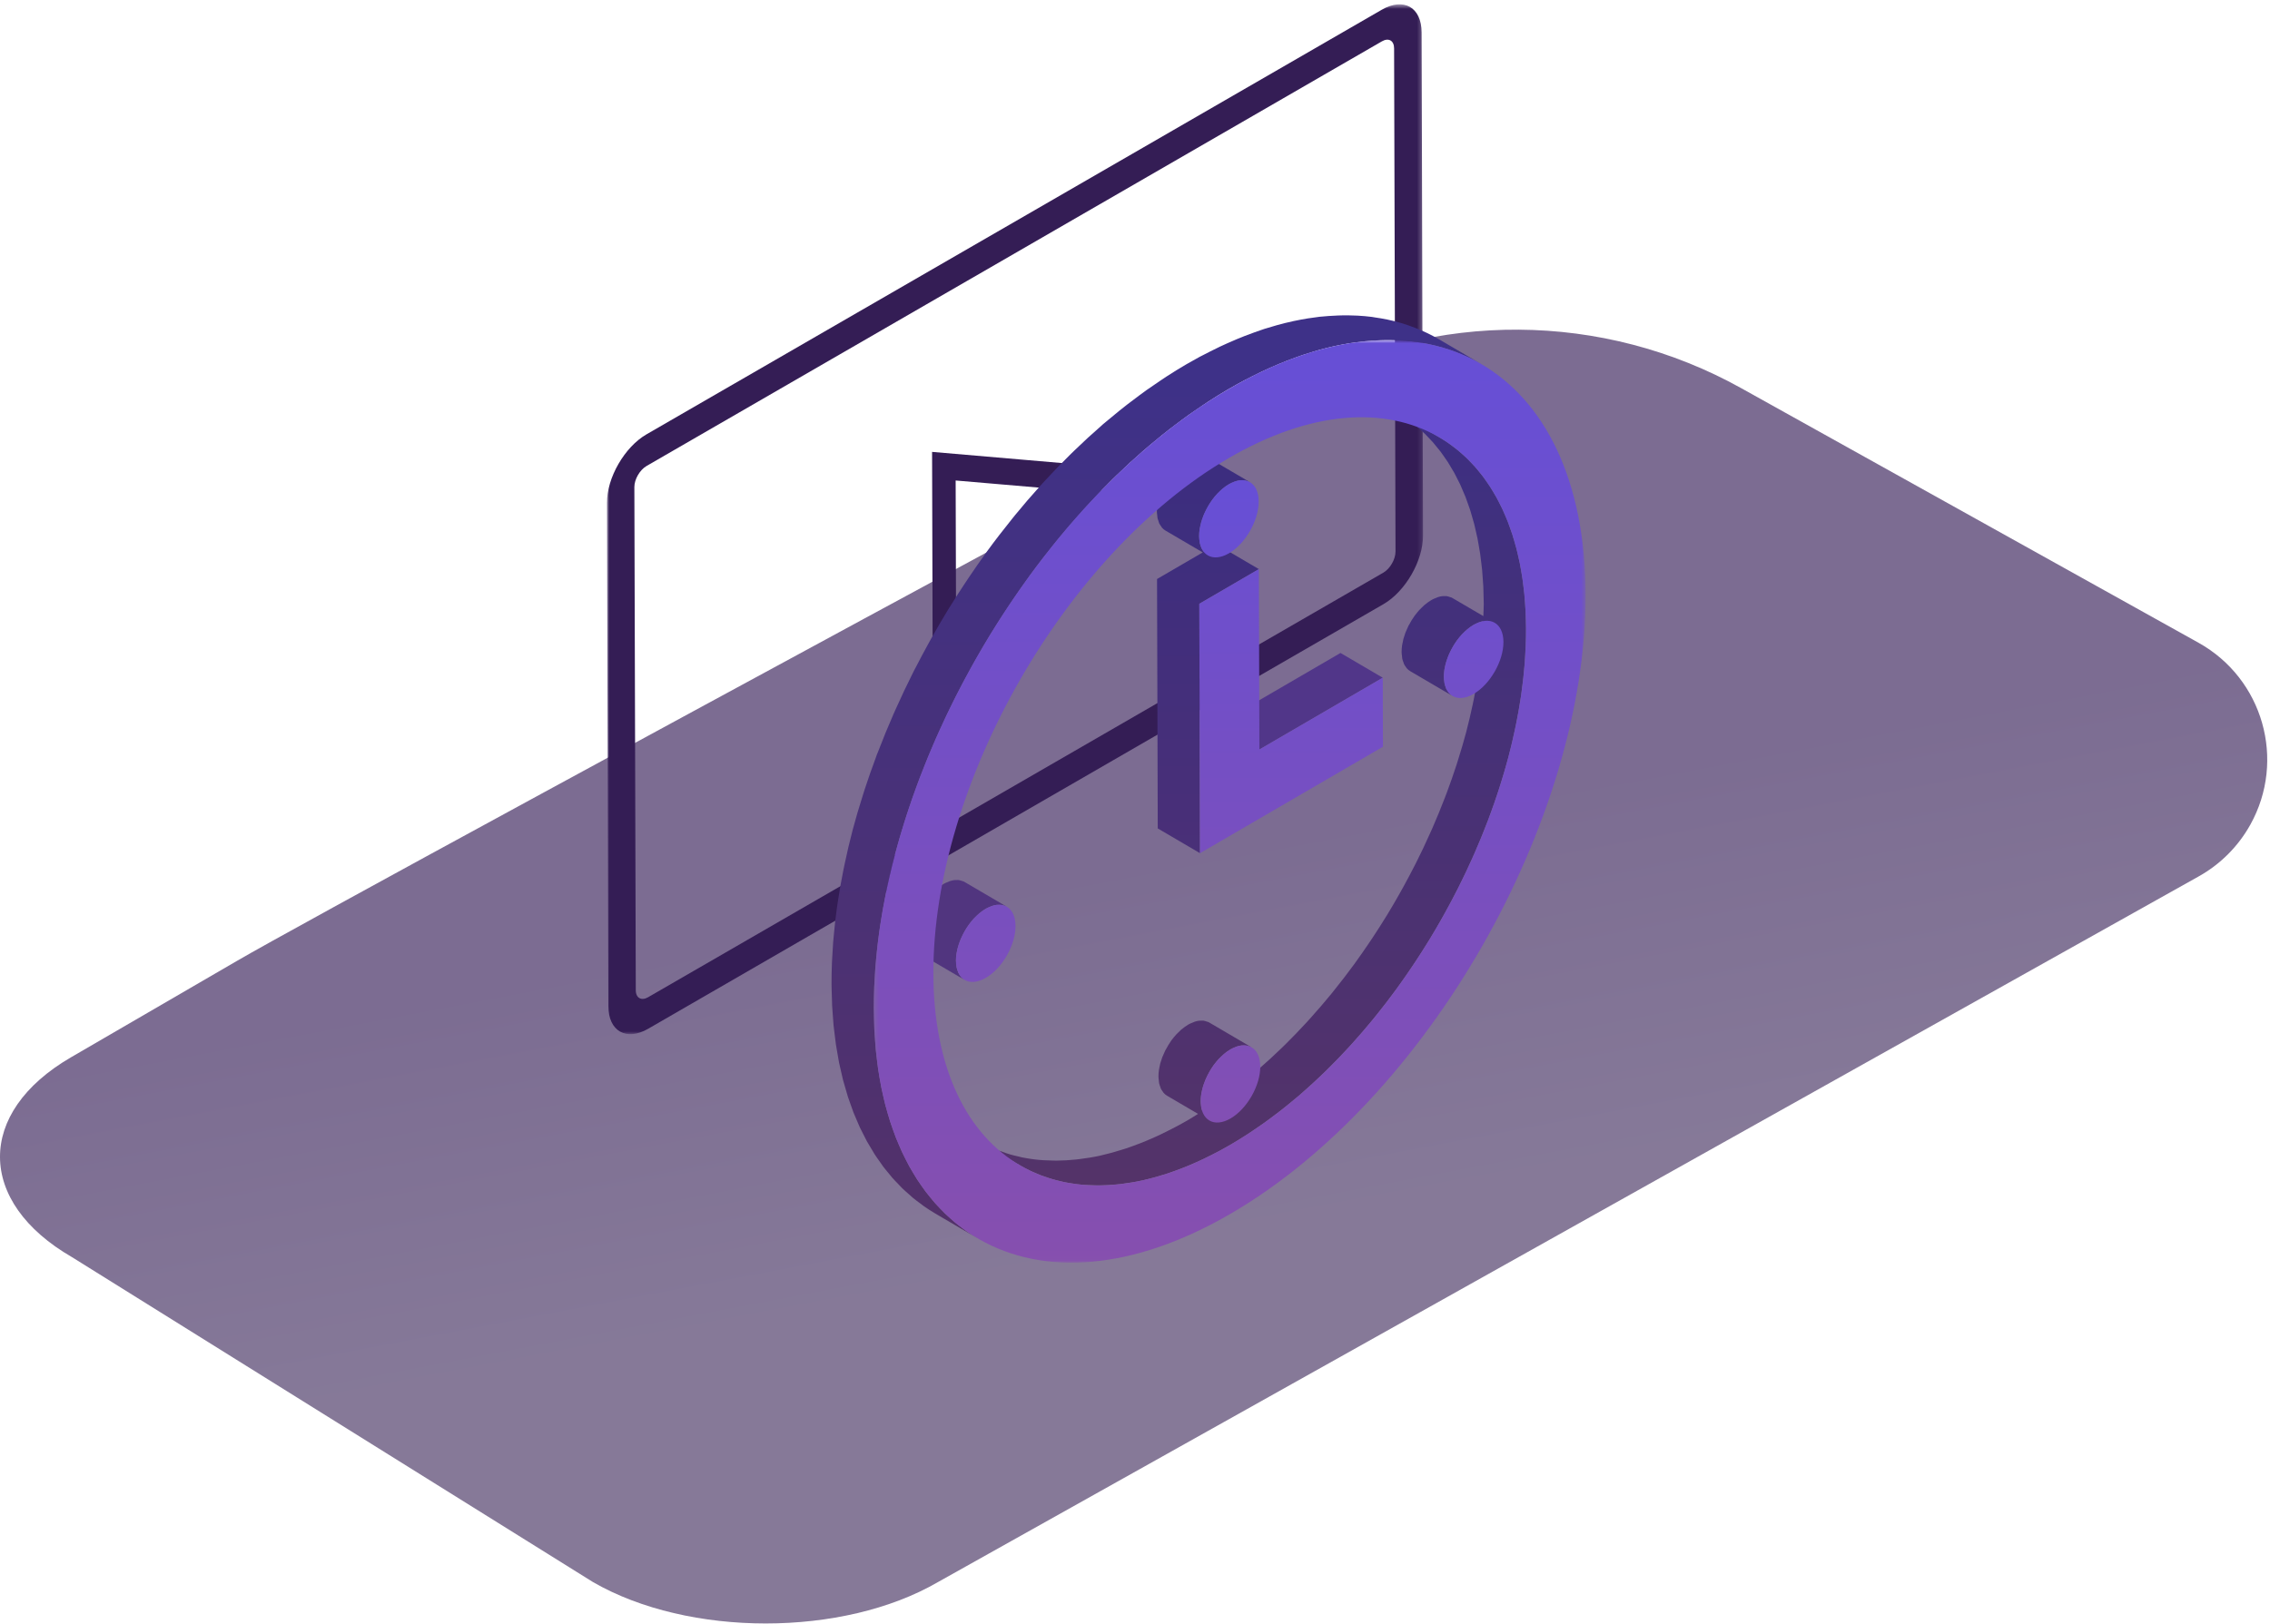 <svg xmlns="http://www.w3.org/2000/svg" xmlns:xlink="http://www.w3.org/1999/xlink" width="475" height="340" viewBox="0 0 475 340">
  <defs>
    <linearGradient id="time-a" x1="55.91%" x2="64.677%" y1="39.657%" y2="66.29%">
      <stop offset="0%" stop-color="#240A49"/>
      <stop offset="100%" stop-color="#352054"/>
    </linearGradient>
    <polygon id="time-b" points=".001 .539 170.772 .539 170.772 216.099 .001 216.099"/>
    <filter id="time-d" width="223.9%" height="199%" x="-61.9%" y="-49.5%" filterUnits="objectBoundingBox">
      <feOffset dx="-29" dy="7" in="SourceAlpha" result="shadowOffsetOuter1"/>
      <feGaussianBlur in="shadowOffsetOuter1" result="shadowBlurOuter1" stdDeviation="11"/>
      <feColorMatrix in="shadowBlurOuter1" result="shadowMatrixOuter1" values="0 0 0 0 0   0 0 0 0 0   0 0 0 0 0  0 0 0 0.12 0"/>
      <feMerge>
        <feMergeNode in="shadowMatrixOuter1"/>
        <feMergeNode in="SourceGraphic"/>
      </feMerge>
    </filter>
    <linearGradient id="time-e" x1="78.294%" x2="78.294%" y1="100%" y2="-4.997%">
      <stop offset="0%" stop-color="#543369"/>
      <stop offset="100%" stop-color="#3C2F83"/>
    </linearGradient>
    <linearGradient id="time-f" x1="78.294%" x2="78.294%" y1="200.094%" y2="-8.721%">
      <stop offset="0%" stop-color="#583270"/>
      <stop offset="100%" stop-color="#3A2D80"/>
    </linearGradient>
    <linearGradient id="time-g" x1="78.294%" x2="78.294%" y1="100%" y2="6.904%">
      <stop offset="0%" stop-color="#533169"/>
      <stop offset="100%" stop-color="#3E3188"/>
    </linearGradient>
    <polygon id="time-h" points=".415 .827 149.364 .827 149.364 193.939 .415 193.939"/>
    <linearGradient id="time-i" x1="78.294%" x2="78.294%" y1="100%" y2="0%">
      <stop offset="0%" stop-color="#884FAC"/>
      <stop offset="100%" stop-color="#644FD9"/>
    </linearGradient>
    <linearGradient id="time-k" x1="50%" x2="79.718%" y1="273.924%" y2="-833.239%">
      <stop offset="0%" stop-color="#884FAC"/>
      <stop offset="100%" stop-color="#644FD9"/>
    </linearGradient>
    <linearGradient id="time-l" x1="-5.203%" x2="20.27%" y1="765.994%" y2="-322.815%">
      <stop offset="0%" stop-color="#884FAC"/>
      <stop offset="100%" stop-color="#644FD9"/>
    </linearGradient>
    <linearGradient id="time-m" x1="78.294%" x2="78.294%" y1="233.22%" y2="-77.922%">
      <stop offset="0%" stop-color="#884FAC"/>
      <stop offset="100%" stop-color="#644FD9"/>
    </linearGradient>
    <linearGradient id="time-n" x1="50%" x2="79.726%" y1="468.737%" y2="-618.511%">
      <stop offset="0%" stop-color="#884FAC"/>
      <stop offset="100%" stop-color="#644FD9"/>
    </linearGradient>
    <linearGradient id="time-o" x1="50%" x2="50%" y1="988.662%" y2="-75.798%">
      <stop offset="0%" stop-color="#884FAC"/>
      <stop offset="100%" stop-color="#644FD9"/>
    </linearGradient>
  </defs>
  <g fill="none" fill-rule="evenodd">
    <path fill="url(#time-a)" d="M460.097,183.425 L196.269,331.135 L196.269,331.135 C176.399,342.683 144.096,342.689 124.083,331.135 L15.076,263.133 C-4.926,251.588 -5.041,232.862 14.828,221.314 L49.7,201.051 C61.639,194.112 135.422,153.985 271.048,80.67 C300.211,64.905 335.404,65.125 364.367,81.254 L460.041,134.53 C473.551,142.054 478.405,159.105 470.881,172.615 C468.357,177.148 464.624,180.89 460.097,183.425 Z" opacity=".6"/>
    <g transform="translate(127)">
      <path fill="#FDFDFD" stroke="#341D55" stroke-width="3" d="M71.466,98.934 L71.566,134.447 L98.29,101.23 L71.466,98.934 L71.466,98.934 Z M69.543,96.217 L102.119,99.018 L69.665,139.38 L69.543,96.217 Z"/>
      <g transform="translate(0 .362)">
        <mask id="time-c" fill="#fff">
          <use xlink:href="#time-b"/>
        </mask>
        <path fill="#341D55" d="M165.014,115.067 L164.717,9.756 C164.711,8.13 163.569,7.479 162.154,8.297 L8.3,97.166 C6.888,97.981 5.738,99.956 5.741,101.582 L6.038,206.893 C6.043,208.519 7.204,209.178 8.616,208.362 L162.47,119.494 C163.885,118.676 165.019,116.693 165.014,115.067 L165.014,115.067 Z M162.138,1.677 C166.723,-0.971 170.46,1.158 170.473,6.428 L170.773,111.742 C170.786,117.012 167.074,123.443 162.489,126.091 L8.635,214.959 C4.051,217.609 0.314,215.48 0.3,210.21 L0.001,104.897 C-0.013,99.627 3.697,93.195 8.281,90.548 L162.138,1.677 Z" mask="url(#time-c)"/>
      </g>
      <g filter="url(#time-d)" transform="translate(76 59)">
        <path fill="url(#time-e)" d="M143.24,85.539 C143.617,83.669 143.946,81.804 144.224,79.949 C144.242,79.81 144.277,79.673 144.297,79.534 C144.325,79.357 144.332,79.18 144.355,79 C144.651,76.895 144.889,74.8 145.05,72.723 C145.067,72.512 145.072,72.302 145.087,72.092 C145.238,69.916 145.331,67.758 145.324,65.627 C145.324,65.508 145.324,65.387 145.321,65.265 C145.316,64.734 145.288,64.223 145.276,63.699 C145.261,63.077 145.253,62.447 145.22,61.837 C145.19,61.24 145.14,60.663 145.095,60.076 C145.055,59.511 145.022,58.934 144.967,58.38 C144.909,57.781 144.831,57.204 144.756,56.617 C144.693,56.095 144.641,55.567 144.565,55.058 C144.478,54.471 144.37,53.907 144.269,53.332 C144.184,52.846 144.109,52.35 144.013,51.872 C143.898,51.305 143.76,50.756 143.632,50.202 C143.526,49.747 143.431,49.281 143.316,48.836 C143.173,48.276 143.004,47.743 142.846,47.204 C142.723,46.784 142.61,46.356 142.477,45.946 C142.304,45.402 142.106,44.881 141.915,44.352 C141.777,43.97 141.649,43.575 141.506,43.203 C141.306,42.684 141.082,42.193 140.864,41.695 C140.708,41.331 140.563,40.959 140.397,40.607 C140.171,40.126 139.928,39.668 139.689,39.203 C139.514,38.858 139.346,38.499 139.16,38.165 C138.911,37.715 138.643,37.287 138.379,36.852 C138.184,36.528 138,36.194 137.8,35.88 C137.526,35.455 137.23,35.058 136.944,34.653 C136.733,34.352 136.532,34.041 136.317,33.752 C136.023,33.365 135.712,33.003 135.408,32.634 C135.175,32.35 134.954,32.057 134.715,31.786 C134.404,31.432 134.073,31.105 133.752,30.766 C133.498,30.506 133.257,30.232 132.999,29.979 C132.655,29.643 132.291,29.337 131.932,29.02 C131.681,28.795 131.435,28.555 131.174,28.342 C130.78,28.013 130.364,27.712 129.955,27.406 C129.716,27.229 129.491,27.036 129.247,26.867 C128.587,26.404 127.91,25.966 127.214,25.561 C124.268,23.833 121.322,22.107 118.373,20.379 C119.066,20.786 119.743,21.222 120.403,21.685 C120.659,21.862 120.9,22.067 121.149,22.254 C121.545,22.55 121.949,22.839 122.333,23.157 C122.614,23.39 122.883,23.651 123.156,23.896 C123.49,24.195 123.834,24.481 124.158,24.797 C124.439,25.073 124.7,25.371 124.976,25.657 C125.275,25.971 125.581,26.272 125.869,26.601 C126.145,26.915 126.401,27.254 126.667,27.583 C126.936,27.909 127.209,28.226 127.468,28.565 C127.726,28.909 127.967,29.281 128.218,29.635 C128.462,29.989 128.715,30.328 128.951,30.693 C129.187,31.06 129.405,31.449 129.631,31.829 C129.859,32.211 130.098,32.58 130.314,32.978 C130.527,33.365 130.72,33.775 130.924,34.175 C131.134,34.587 131.353,34.989 131.551,35.415 C131.739,35.822 131.905,36.25 132.085,36.667 C132.279,37.112 132.479,37.55 132.658,38.011 C132.826,38.438 132.969,38.886 133.127,39.321 C133.295,39.8 133.473,40.263 133.631,40.754 C133.777,41.199 133.897,41.662 134.03,42.118 C134.178,42.626 134.337,43.127 134.472,43.651 C134.587,44.104 134.685,44.577 134.793,45.04 C134.921,45.589 135.054,46.131 135.167,46.692 C135.263,47.158 135.338,47.641 135.421,48.117 C135.524,48.704 135.634,49.284 135.722,49.881 C135.79,50.344 135.837,50.822 135.897,51.295 C135.975,51.933 136.066,52.565 136.128,53.218 C136.171,53.669 136.194,54.139 136.231,54.597 C136.286,55.293 136.344,55.984 136.382,56.698 C136.399,57.135 136.404,57.593 136.419,58.041 C136.445,58.836 136.477,59.63 136.48,60.445 C136.482,61.273 136.409,62.12 136.389,62.953 L129.932,59.172 C129.862,59.127 129.789,59.091 129.709,59.053 C129.598,59.003 129.468,58.99 129.35,58.95 C129.192,58.896 129.039,58.838 128.871,58.81 C128.828,58.803 128.793,58.78 128.75,58.775 C128.562,58.75 128.361,58.767 128.16,58.773 C128.07,58.778 127.985,58.762 127.889,58.773 C127.867,58.775 127.849,58.77 127.829,58.773 C127.518,58.808 127.197,58.879 126.866,58.985 C126.848,58.99 126.825,59.003 126.808,59.01 C126.692,59.046 126.572,59.114 126.457,59.16 C126.218,59.256 125.982,59.339 125.736,59.471 C125.658,59.514 125.578,59.557 125.5,59.605 C125.029,59.878 124.574,60.217 124.133,60.589 C124.103,60.612 124.067,60.63 124.04,60.655 C123.829,60.837 123.633,61.05 123.427,61.25 C123.294,61.384 123.154,61.505 123.023,61.647 C122.74,61.956 122.474,62.29 122.21,62.631 C122.145,62.717 122.072,62.796 122.007,62.882 C122.005,62.884 122.005,62.887 122.002,62.889 C121.995,62.9 121.99,62.912 121.982,62.922 C121.568,63.492 121.209,64.101 120.875,64.729 C120.83,64.815 120.77,64.888 120.725,64.974 C120.652,65.121 120.599,65.273 120.529,65.42 C120.421,65.648 120.321,65.875 120.228,66.103 C120.183,66.214 120.125,66.321 120.082,66.432 C120.012,66.619 119.964,66.809 119.902,66.999 C119.844,67.173 119.781,67.351 119.731,67.525 C119.711,67.598 119.678,67.672 119.661,67.748 C119.583,68.034 119.54,68.315 119.485,68.598 C119.46,68.727 119.425,68.859 119.405,68.99 C119.402,69.01 119.395,69.031 119.392,69.048 C119.322,69.527 119.287,69.995 119.287,70.455 L119.287,70.491 C119.289,70.794 119.337,71.058 119.37,71.333 C119.39,71.498 119.387,71.683 119.42,71.839 C119.475,72.12 119.573,72.363 119.663,72.611 C119.708,72.728 119.731,72.864 119.781,72.973 C119.899,73.229 120.055,73.436 120.21,73.644 C120.263,73.709 120.296,73.798 120.353,73.861 C120.574,74.114 120.825,74.324 121.106,74.489 L129.95,79.671 C129.671,79.506 129.418,79.296 129.194,79.043 C129.112,78.95 129.056,78.816 128.979,78.709 C128.858,78.53 128.725,78.368 128.627,78.158 C128.549,77.993 128.507,77.786 128.447,77.599 C128.386,77.409 128.309,77.237 128.263,77.024 C128.228,76.837 128.226,76.612 128.203,76.407 C128.176,76.151 128.13,75.913 128.13,75.638 C128.13,75.154 128.173,74.658 128.248,74.157 C128.266,74.046 128.299,73.935 128.319,73.823 C128.386,73.456 128.467,73.084 128.572,72.715 C128.625,72.535 128.685,72.361 128.745,72.184 C128.843,71.882 128.951,71.581 129.071,71.283 C129.167,71.052 129.27,70.827 129.375,70.6 C129.483,70.369 129.596,70.142 129.716,69.916 C130.05,69.289 130.412,68.676 130.826,68.107 C130.836,68.092 130.843,68.077 130.853,68.064 C130.901,67.996 130.959,67.938 131.009,67.874 C131.285,67.505 131.573,67.148 131.877,66.819 C131.983,66.705 132.095,66.612 132.203,66.503 C132.457,66.242 132.715,65.987 132.986,65.761 C133.426,65.395 133.877,65.058 134.344,64.787 C134.673,64.597 134.989,64.468 135.303,64.342 C135.418,64.294 135.539,64.228 135.652,64.19 C135.892,64.112 136.118,64.084 136.349,64.038 C136.312,64.972 136.312,65.896 136.249,66.839 C136.231,67.085 136.221,67.33 136.201,67.576 C136.046,69.62 135.81,71.683 135.521,73.757 C135.471,74.109 135.426,74.461 135.373,74.815 C135.097,76.657 134.771,78.51 134.394,80.367 C134.319,80.734 134.239,81.101 134.161,81.468 C133.759,83.36 133.32,85.261 132.821,87.161 C132.806,87.209 132.796,87.262 132.781,87.313 C132.264,89.269 131.679,91.222 131.062,93.176 C130.946,93.543 130.833,93.912 130.713,94.281 C130.1,96.156 129.445,98.031 128.748,99.899 C128.615,100.251 128.474,100.605 128.341,100.959 C127.516,103.11 126.642,105.256 125.706,107.386 C125.581,107.672 125.448,107.958 125.317,108.247 C124.343,110.433 123.32,112.606 122.23,114.757 C122.102,115.008 121.969,115.256 121.841,115.509 C121.136,116.888 120.406,118.254 119.661,119.611 C119.43,120.028 119.199,120.448 118.966,120.863 C118.08,122.437 117.171,124.001 116.23,125.544 C116.16,125.658 116.087,125.77 116.014,125.883 C115.128,127.331 114.212,128.753 113.281,130.165 C113.02,130.554 112.759,130.944 112.498,131.334 C111.55,132.741 110.581,134.132 109.59,135.501 C109.52,135.598 109.452,135.699 109.382,135.795 C107.979,137.721 106.528,139.593 105.048,141.43 C104.882,141.635 104.716,141.845 104.551,142.05 C103.123,143.799 101.655,145.496 100.159,147.156 C99.928,147.412 99.7,147.67 99.469,147.921 C97.991,149.537 96.48,151.099 94.944,152.614 C94.688,152.865 94.432,153.115 94.174,153.366 C92.625,154.864 91.054,156.311 89.453,157.7 C89.092,158.017 88.72,158.325 88.354,158.634 C87.664,159.216 86.974,159.791 86.279,160.347 C85.849,160.694 85.418,161.033 84.986,161.37 C84.281,161.919 83.571,162.453 82.856,162.979 C82.434,163.29 82.012,163.601 81.588,163.905 C80.813,164.454 80.032,164.983 79.252,165.504 C78.883,165.75 78.519,166.005 78.15,166.246 C77.969,166.359 77.784,166.463 77.603,166.58 C77.583,166.524 77.565,166.463 77.545,166.405 C77.493,166.23 77.42,166.076 77.382,165.886 C77.342,165.686 77.34,165.448 77.317,165.231 C77.294,164.988 77.249,164.765 77.249,164.5 C77.249,164.016 77.292,163.518 77.37,163.014 C77.385,162.916 77.415,162.814 77.43,162.713 C77.5,162.334 77.586,161.949 77.696,161.567 C77.739,161.4 77.799,161.238 77.852,161.073 C77.954,160.757 78.07,160.438 78.2,160.125 C78.288,159.907 78.386,159.692 78.484,159.479 C78.597,159.239 78.715,159.006 78.838,158.773 C79.172,158.146 79.533,157.533 79.944,156.967 C79.955,156.954 79.96,156.939 79.97,156.926 C80.03,156.848 80.098,156.777 80.155,156.698 C80.424,156.347 80.7,156.003 80.991,155.684 C81.104,155.562 81.227,155.459 81.342,155.342 C81.591,155.092 81.839,154.849 82.103,154.626 C82.542,154.257 82.994,153.923 83.463,153.649 C83.779,153.465 84.085,153.343 84.389,153.219 C84.519,153.166 84.652,153.09 84.78,153.05 C85.154,152.926 85.513,152.847 85.862,152.812 C85.947,152.804 86.025,152.817 86.11,152.812 C86.361,152.804 86.607,152.812 86.838,152.85 C87.009,152.878 87.164,152.938 87.325,152.989 C87.518,153.057 87.722,153.105 87.897,153.209 L79.054,148.027 C78.983,147.986 78.908,147.946 78.833,147.91 C78.725,147.86 78.592,147.847 78.476,147.807 C78.318,147.756 78.165,147.695 77.995,147.667 C77.952,147.66 77.919,147.637 77.874,147.632 C77.681,147.607 77.473,147.622 77.267,147.63 C77.181,147.635 77.104,147.622 77.016,147.63 C76.998,147.632 76.981,147.627 76.958,147.63 C76.647,147.667 76.323,147.736 75.989,147.845 C75.972,147.85 75.954,147.862 75.934,147.87 C75.809,147.91 75.673,147.984 75.545,148.037 C75.319,148.128 75.094,148.206 74.858,148.333 C74.78,148.376 74.7,148.422 74.617,148.467 C74.147,148.743 73.691,149.079 73.249,149.451 C73.221,149.477 73.186,149.492 73.156,149.517 C72.943,149.699 72.745,149.914 72.541,150.117 C72.408,150.248 72.273,150.367 72.142,150.507 C71.804,150.876 71.48,151.271 71.174,151.683 C71.161,151.698 71.146,151.714 71.136,151.731 C71.131,151.736 71.126,151.744 71.121,151.749 C71.103,151.774 71.091,151.802 71.073,151.825 C70.669,152.389 70.313,152.989 69.987,153.606 C69.944,153.687 69.889,153.756 69.846,153.837 C69.776,153.976 69.723,154.122 69.658,154.262 C69.55,154.497 69.445,154.73 69.349,154.965 C69.301,155.074 69.244,155.183 69.201,155.294 C69.128,155.491 69.076,155.689 69.013,155.884 C68.955,156.048 68.9,156.213 68.852,156.375 C68.832,156.453 68.8,156.531 68.777,156.61 C68.697,156.916 68.644,157.22 68.589,157.526 C68.571,157.63 68.541,157.733 68.526,157.837 C68.524,157.862 68.516,157.888 68.511,157.913 C68.441,158.389 68.406,158.859 68.408,159.317 L68.408,159.353 C68.411,159.654 68.456,159.917 68.488,160.19 C68.508,160.355 68.508,160.545 68.539,160.699 C68.594,160.982 68.692,161.223 68.782,161.471 C68.827,161.587 68.847,161.726 68.9,161.835 C69.018,162.091 69.174,162.298 69.329,162.506 C69.379,162.571 69.414,162.663 69.47,162.723 C69.69,162.976 69.944,163.186 70.222,163.348 L76.692,167.141 C76.022,167.559 75.352,167.992 74.674,168.386 C73.731,168.935 72.797,169.444 71.864,169.937 C71.445,170.16 71.028,170.368 70.609,170.58 C70.012,170.884 69.417,171.182 68.827,171.461 C68.403,171.661 67.981,171.85 67.56,172.043 C66.98,172.301 66.403,172.554 65.826,172.792 C65.407,172.966 64.99,173.133 64.574,173.298 C63.994,173.523 63.414,173.738 62.839,173.946 C62.445,174.085 62.049,174.226 61.66,174.358 C61.286,174.482 60.917,174.588 60.548,174.705 C59.118,175.147 57.707,175.542 56.32,175.851 C56.269,175.864 56.217,175.879 56.167,175.891 C54.744,176.203 53.351,176.42 51.976,176.59 C51.692,176.628 51.403,176.666 51.122,176.694 C49.757,176.838 48.412,176.916 47.094,176.921 C46.849,176.924 46.605,176.914 46.362,176.909 C45.012,176.891 43.684,176.82 42.394,176.658 C41.518,176.549 40.655,176.405 39.807,176.233 C39.578,176.182 39.36,176.117 39.137,176.063 C38.542,175.929 37.952,175.795 37.375,175.628 C36.845,175.474 36.334,175.287 35.819,175.104 C35.558,175.016 35.287,174.94 35.031,174.841 C34.474,174.629 33.932,174.383 33.392,174.14 C33.187,174.049 32.976,173.971 32.772,173.875 C32.022,173.518 31.289,173.126 30.572,172.708 L39.415,177.89 C40.125,178.308 40.856,178.693 41.604,179.052 C41.611,179.054 41.621,179.059 41.629,179.064 C42.033,179.257 42.457,179.421 42.871,179.596 C43.205,179.738 43.528,179.892 43.865,180.021 C44.276,180.175 44.703,180.304 45.124,180.444 C45.491,180.565 45.845,180.699 46.219,180.808 C46.738,180.96 47.278,181.079 47.812,181.205 C48.093,181.271 48.367,181.354 48.655,181.415 C49.33,181.554 50.021,181.658 50.718,181.757 C50.874,181.78 51.024,181.815 51.18,181.835 C51.183,181.838 51.188,181.838 51.19,181.838 C51.2,181.838 51.208,181.838 51.218,181.84 C52.518,182.002 53.858,182.073 55.218,182.093 C55.456,182.096 55.687,182.106 55.928,182.104 C57.253,182.098 58.606,182.02 59.984,181.876 C60.099,181.863 60.204,181.868 60.32,181.856 C60.475,181.84 60.636,181.797 60.792,181.777 C62.182,181.605 63.59,181.385 65.025,181.069 C65.05,181.064 65.075,181.056 65.098,181.051 C66.516,180.737 67.961,180.335 69.417,179.879 C69.588,179.826 69.756,179.796 69.926,179.743 C70.107,179.682 70.295,179.611 70.476,179.548 C70.893,179.411 71.312,179.259 71.731,179.11 C72.28,178.913 72.827,178.71 73.382,178.493 C73.824,178.321 74.268,178.143 74.712,177.956 C75.257,177.731 75.804,177.491 76.353,177.245 C76.803,177.043 77.252,176.84 77.706,176.625 C78.268,176.36 78.838,176.074 79.405,175.788 C79.844,175.565 80.281,175.347 80.72,175.115 C80.868,175.036 81.011,174.97 81.159,174.892 C81.94,174.469 82.728,174.029 83.518,173.569 C84.69,172.888 85.852,172.164 87.006,171.418 C87.355,171.192 87.702,170.95 88.05,170.717 C88.851,170.183 89.651,169.639 90.447,169.077 C90.859,168.781 91.268,168.477 91.677,168.176 C92.402,167.642 93.125,167.101 93.84,166.544 C94.267,166.213 94.691,165.876 95.112,165.537 C95.815,164.975 96.508,164.401 97.2,163.816 C97.466,163.594 97.735,163.384 97.998,163.158 C98.101,163.07 98.199,162.969 98.302,162.878 C99.903,161.488 101.481,160.033 103.035,158.533 C103.281,158.293 103.524,158.055 103.768,157.814 C105.321,156.286 106.842,154.71 108.335,153.08 C108.551,152.847 108.762,152.609 108.975,152.371 C110.483,150.699 111.964,148.983 113.407,147.217 C113.565,147.025 113.716,146.83 113.871,146.638 C115.357,144.795 116.812,142.918 118.218,140.987 C118.233,140.967 118.248,140.949 118.263,140.932 C118.333,140.833 118.401,140.732 118.471,140.63 C119.447,139.284 120.398,137.913 121.335,136.526 C121.601,136.131 121.864,135.737 122.13,135.337 C123.059,133.93 123.972,132.508 124.858,131.066 C124.928,130.952 125.001,130.84 125.074,130.724 C126.015,129.183 126.923,127.617 127.812,126.04 C128.043,125.625 128.273,125.21 128.502,124.795 C129.24,123.457 129.955,122.113 130.647,120.759 C130.76,120.539 130.886,120.327 130.996,120.107 C131.029,120.046 131.057,119.977 131.087,119.917 C132.171,117.771 133.19,115.607 134.166,113.426 C134.291,113.14 134.422,112.859 134.547,112.574 C135.491,110.425 136.372,108.264 137.202,106.093 C137.273,105.911 137.355,105.731 137.426,105.549 C137.478,105.405 137.524,105.258 137.576,105.111 C138.276,103.244 138.934,101.369 139.546,99.491 C139.674,99.094 139.795,98.705 139.92,98.31 C140.523,96.397 141.097,94.481 141.607,92.566 L141.634,92.462 C141.652,92.396 141.664,92.333 141.682,92.265 C142.171,90.397 142.603,88.535 142.997,86.673 C143.08,86.296 143.165,85.916 143.24,85.539"/>
        <polygon fill="#513689" points="115.341 75.85 106.498 70.668 80.684 85.696 89.528 90.875"/>
        <path fill="url(#time-f)" d="M80.578,47.934 L77.902,49.49 C77.717,49.263 77.546,49.017 77.411,48.724 C77.393,48.691 77.388,48.645 77.373,48.61 C77.24,48.301 77.122,47.964 77.049,47.59 C77.024,47.463 77.027,47.314 77.009,47.183 C76.966,46.869 76.916,46.56 76.916,46.208 C76.916,45.73 76.959,45.237 77.034,44.738 C77.054,44.619 77.087,44.5 77.107,44.381 C77.177,44.022 77.255,43.663 77.358,43.298 C77.406,43.121 77.471,42.944 77.526,42.767 C77.626,42.461 77.739,42.157 77.862,41.854 C77.955,41.626 78.056,41.401 78.161,41.178 C78.269,40.948 78.382,40.72 78.502,40.497 C78.841,39.862 79.205,39.235 79.627,38.658 C79.632,38.65 79.637,38.64 79.642,38.632 C79.682,38.582 79.724,38.536 79.765,38.486 C80.048,38.106 80.342,37.742 80.655,37.403 C80.783,37.261 80.924,37.139 81.057,37.01 C81.288,36.778 81.519,36.547 81.765,36.342 C82.204,35.968 82.658,35.636 83.13,35.358 C83.454,35.171 83.762,35.047 84.073,34.92 C84.194,34.872 84.322,34.804 84.442,34.761 C84.814,34.637 85.175,34.561 85.521,34.526 C85.614,34.515 85.7,34.531 85.79,34.526 C86.038,34.518 86.277,34.526 86.503,34.566 C86.671,34.594 86.821,34.65 86.98,34.703 C87.178,34.769 87.384,34.822 87.562,34.925 L78.718,29.743 C78.645,29.7 78.57,29.66 78.495,29.627 C78.389,29.576 78.264,29.564 78.151,29.526 C77.988,29.47 77.827,29.412 77.654,29.381 C77.611,29.374 77.579,29.351 77.534,29.346 C77.353,29.326 77.152,29.338 76.956,29.343 C76.861,29.346 76.771,29.333 76.675,29.343 C76.655,29.346 76.638,29.341 76.618,29.343 C76.309,29.379 75.985,29.45 75.651,29.556 C75.634,29.561 75.614,29.574 75.599,29.579 C75.481,29.619 75.355,29.687 75.235,29.738 C74.999,29.832 74.768,29.913 74.525,30.044 C74.447,30.087 74.364,30.133 74.286,30.176 C73.819,30.452 73.365,30.786 72.926,31.155 C72.893,31.183 72.861,31.198 72.828,31.223 C72.602,31.421 72.392,31.646 72.176,31.861 C72.055,31.98 71.932,32.086 71.817,32.213 C71.476,32.585 71.152,32.977 70.848,33.389 C70.833,33.41 70.816,33.427 70.8,33.445 C70.8,33.45 70.798,33.453 70.795,33.455 C70.785,33.468 70.78,33.483 70.77,33.498 C70.354,34.07 69.99,34.688 69.656,35.318 C69.616,35.396 69.556,35.467 69.516,35.548 C69.443,35.69 69.393,35.839 69.325,35.981 C69.214,36.216 69.109,36.449 69.014,36.689 C68.966,36.798 68.911,36.904 68.868,37.015 C68.798,37.203 68.748,37.39 68.687,37.577 C68.627,37.757 68.567,37.931 68.514,38.109 C68.497,38.182 68.464,38.258 68.444,38.331 C68.369,38.62 68.319,38.911 68.266,39.197 C68.243,39.318 68.211,39.442 68.191,39.559 C68.188,39.584 68.18,39.609 68.178,39.632 C68.108,40.103 68.073,40.573 68.075,41.029 L68.075,41.064 C68.078,41.33 68.12,41.555 68.145,41.795 C68.168,42 68.17,42.226 68.206,42.413 C68.251,42.625 68.329,42.797 68.391,42.987 C68.449,43.174 68.492,43.379 68.569,43.549 C68.667,43.756 68.8,43.918 68.921,44.096 C68.996,44.204 69.054,44.336 69.137,44.432 C69.357,44.688 69.611,44.898 69.889,45.06 L77.679,49.622 L68.113,55.191 L68.261,107.393 L77.102,112.575 L76.959,60.373 L89.421,53.119 L80.578,47.934 Z"/>
        <path fill="#51357F" d="M26.424,137.263 C26.328,137.008 26.228,136.755 26.168,136.459 C26.108,136.163 26.093,135.826 26.072,135.492 C26.065,135.348 26.035,135.221 26.035,135.072 C26.035,134.594 26.075,134.103 26.153,133.607 C26.17,133.478 26.208,133.346 26.231,133.215 C26.298,132.86 26.376,132.499 26.479,132.139 C26.529,131.965 26.587,131.795 26.647,131.623 C26.745,131.319 26.853,131.021 26.976,130.722 C27.071,130.484 27.177,130.252 27.287,130.019 C27.392,129.796 27.503,129.576 27.618,129.358 C27.942,128.741 28.301,128.139 28.708,127.574 C28.728,127.547 28.743,127.519 28.763,127.491 C28.785,127.458 28.813,127.43 28.835,127.4 C29.134,126.995 29.45,126.613 29.782,126.254 C29.887,126.137 30.005,126.041 30.113,125.93 C30.364,125.674 30.62,125.421 30.886,125.198 C31.327,124.829 31.779,124.495 32.248,124.222 C32.567,124.037 32.876,123.913 33.182,123.789 C33.308,123.736 33.441,123.665 33.566,123.622 C33.937,123.501 34.299,123.42 34.64,123.387 C34.735,123.377 34.821,123.389 34.911,123.387 C35.157,123.379 35.4,123.384 35.629,123.422 C35.797,123.45 35.95,123.511 36.106,123.561 C36.304,123.627 36.51,123.678 36.685,123.781 L27.839,118.599 C27.769,118.559 27.694,118.518 27.618,118.483 C27.508,118.432 27.377,118.42 27.259,118.379 C27.104,118.328 26.953,118.268 26.788,118.242 C26.743,118.235 26.705,118.209 26.662,118.204 C26.461,118.179 26.246,118.194 26.032,118.202 C25.955,118.207 25.884,118.194 25.806,118.202 C25.784,118.204 25.766,118.199 25.746,118.202 C25.433,118.24 25.111,118.308 24.778,118.417 C24.76,118.422 24.74,118.435 24.72,118.442 C24.594,118.483 24.466,118.556 24.338,118.607 C24.107,118.698 23.882,118.776 23.643,118.905 C23.563,118.948 23.485,118.991 23.405,119.039 C22.936,119.313 22.484,119.647 22.045,120.016 C22.01,120.041 21.977,120.062 21.942,120.09 C21.713,120.287 21.5,120.515 21.282,120.735 C21.166,120.851 21.043,120.955 20.935,121.076 C20.642,121.393 20.368,121.732 20.102,122.081 C20.042,122.162 19.972,122.235 19.912,122.319 C19.475,122.921 19.113,123.536 18.777,124.166 C18.735,124.252 18.672,124.325 18.632,124.409 C18.554,124.558 18.501,124.713 18.428,124.864 C18.328,125.082 18.23,125.297 18.14,125.517 C18.092,125.634 18.029,125.748 17.987,125.866 C17.911,126.061 17.861,126.261 17.798,126.459 C17.741,126.626 17.686,126.79 17.635,126.96 C17.615,127.033 17.585,127.106 17.565,127.182 C17.485,127.491 17.43,127.797 17.374,128.103 C17.357,128.205 17.327,128.306 17.312,128.404 C17.307,128.432 17.299,128.458 17.294,128.483 C17.226,128.961 17.191,129.429 17.191,129.89 C17.194,130.191 17.239,130.416 17.264,130.659 C17.284,130.864 17.287,131.089 17.324,131.276 C17.369,131.489 17.447,131.661 17.507,131.851 C17.568,132.038 17.61,132.243 17.688,132.41 C17.786,132.62 17.916,132.785 18.039,132.962 C18.115,133.068 18.172,133.202 18.255,133.296 C18.479,133.549 18.732,133.759 19.011,133.923 L27.852,139.105 C27.573,138.941 27.32,138.731 27.099,138.478 C27.069,138.442 27.049,138.387 27.016,138.351 C26.833,138.124 26.665,137.878 26.529,137.59 C26.484,137.491 26.464,137.367 26.424,137.263 Z"/>
        <path fill="url(#time-g)" d="M25.83,189.864 C25.541,189.621 25.267,189.353 24.984,189.102 C24.535,188.705 24.075,188.315 23.641,187.893 C23.333,187.594 23.046,187.265 22.748,186.954 C22.359,186.549 21.96,186.154 21.583,185.726 C21.28,185.38 20.999,185.005 20.705,184.646 C20.356,184.221 19.997,183.808 19.661,183.366 C19.37,182.978 19.101,182.561 18.82,182.161 C18.507,181.713 18.183,181.278 17.882,180.815 C17.606,180.382 17.352,179.922 17.084,179.476 C16.805,179.011 16.517,178.555 16.248,178.072 C15.992,177.601 15.754,177.103 15.508,176.615 C15.259,176.124 15.001,175.648 14.762,175.142 C14.529,174.633 14.316,174.097 14.092,173.573 C13.872,173.059 13.641,172.561 13.435,172.03 C13.224,171.493 13.041,170.926 12.845,170.375 C12.649,169.828 12.446,169.294 12.263,168.732 C12.08,168.163 11.922,167.563 11.751,166.976 C11.588,166.407 11.41,165.85 11.259,165.263 C11.098,164.653 10.968,164.016 10.825,163.391 C10.687,162.796 10.544,162.219 10.421,161.614 C10.29,160.977 10.19,160.311 10.077,159.658 C9.969,159.036 9.849,158.426 9.756,157.791 C9.658,157.126 9.588,156.44 9.505,155.759 C9.425,155.104 9.334,154.464 9.269,153.796 C9.204,153.107 9.164,152.396 9.111,151.695 C9.061,151.007 8.998,150.331 8.965,149.631 C8.928,148.92 8.92,148.186 8.9,147.459 C8.88,146.667 8.845,145.888 8.842,145.081 C8.837,143.654 8.87,142.219 8.923,140.772 C8.943,140.273 8.983,139.767 9.006,139.266 C9.058,138.315 9.106,137.366 9.181,136.409 C9.226,135.82 9.292,135.23 9.344,134.643 C9.427,133.76 9.51,132.877 9.613,131.994 C9.683,131.376 9.766,130.756 9.849,130.142 C9.947,129.375 10.052,128.608 10.167,127.839 C10.501,125.622 10.893,123.393 11.347,121.156 C11.437,120.711 11.535,120.263 11.631,119.815 C12.117,117.535 12.644,115.25 13.247,112.965 C13.909,110.455 14.614,108.097 15.36,105.744 C15.495,105.316 15.626,104.886 15.766,104.456 C16.507,102.181 17.302,99.911 18.148,97.649 C18.296,97.257 18.449,96.864 18.602,96.47 C19.596,93.866 20.655,91.272 21.784,88.696 C21.937,88.352 22.098,88.008 22.251,87.661 C23.423,85.04 24.65,82.436 25.95,79.86 C26.113,79.539 26.284,79.22 26.449,78.901 C27.293,77.259 28.161,75.624 29.054,74.007 C29.328,73.509 29.599,73.013 29.877,72.52 C30.944,70.629 32.033,68.749 33.16,66.9 C33.26,66.738 33.366,66.578 33.464,66.416 C34.51,64.718 35.587,63.043 36.683,61.383 C37.015,60.882 37.348,60.381 37.685,59.885 C38.781,58.261 39.896,56.654 41.04,55.075 C41.168,54.898 41.291,54.718 41.416,54.541 C43.088,52.251 44.819,50.017 46.586,47.831 C46.792,47.573 46.993,47.312 47.201,47.056 C48.912,44.964 50.669,42.927 52.461,40.943 C52.739,40.632 53.018,40.318 53.302,40.009 C55.071,38.076 56.88,36.206 58.717,34.394 C59.033,34.083 59.35,33.774 59.668,33.468 C61.513,31.679 63.39,29.951 65.3,28.294 C65.759,27.896 66.221,27.509 66.683,27.117 C67.488,26.439 68.296,25.768 69.112,25.113 C69.641,24.688 70.173,24.265 70.708,23.85 C71.541,23.205 72.379,22.572 73.22,21.952 C73.739,21.573 74.256,21.188 74.778,20.816 C75.699,20.163 76.625,19.536 77.554,18.916 C78.003,18.615 78.45,18.304 78.902,18.013 C80.284,17.117 81.67,16.254 83.072,15.439 C84.199,14.784 85.318,14.174 86.43,13.584 C86.95,13.309 87.467,13.05 87.984,12.787 C88.689,12.433 89.391,12.081 90.092,11.75 C90.604,11.507 91.113,11.279 91.622,11.049 C92.318,10.738 93.01,10.437 93.698,10.148 C94.205,9.938 94.707,9.736 95.206,9.541 C95.896,9.27 96.584,9.014 97.266,8.769 C97.756,8.597 98.243,8.422 98.724,8.26 C99.507,8.002 100.283,7.762 101.058,7.534 C101.38,7.441 101.703,7.337 102.022,7.248 C103.131,6.94 104.233,6.661 105.322,6.423 C106.519,6.168 107.528,5.983 108.529,5.824 C108.863,5.771 109.197,5.73 109.531,5.685 C110.251,5.583 110.971,5.492 111.681,5.421 C112.075,5.383 112.464,5.353 112.853,5.323 C113.526,5.275 114.193,5.239 114.856,5.214 C115.227,5.201 115.599,5.189 115.965,5.183 C116.68,5.176 117.388,5.194 118.088,5.219 C118.384,5.232 118.683,5.232 118.977,5.249 C119.965,5.305 120.947,5.388 121.908,5.51 C122.169,5.545 122.422,5.601 122.681,5.641 C123.446,5.753 124.209,5.867 124.954,6.019 C126.109,6.274 127.01,6.492 127.888,6.75 C129.077,7.119 129.901,7.387 130.709,7.696 C131.083,7.838 131.441,8.012 131.808,8.164 C132.345,8.392 132.887,8.605 133.409,8.855 C134.307,9.283 135.186,9.748 136.041,10.249 L127.198,5.067 C126.347,4.571 125.479,4.111 124.588,3.683 C123.75,3.278 122.942,2.942 122.121,2.623 C120.972,2.172 120.048,1.864 119.107,1.588 C118.161,1.309 117.25,1.087 116.331,0.892 C115.363,0.684 114.602,0.571 113.837,0.459 C113.576,0.421 113.325,0.363 113.062,0.33 C112.095,0.206 111.119,0.123 110.13,0.067 C109.839,0.049 109.541,0.049 109.247,0.037 C108.542,0.011 107.837,-0.004 107.121,0.004 C106.753,0.006 106.381,0.019 106.012,0.034 C105.35,0.054 104.685,0.09 104.015,0.14 C103.623,0.171 103.229,0.204 102.835,0.242 C102.584,0.264 102.343,0.277 102.092,0.305 C101.636,0.356 101.164,0.434 100.699,0.5 C100.361,0.545 100.022,0.588 99.678,0.641 C98.697,0.801 97.706,0.983 96.707,1.196 C95.389,1.479 94.293,1.757 93.188,2.064 C92.855,2.155 92.518,2.263 92.182,2.362 C91.64,2.522 91.103,2.668 90.556,2.845 C90.34,2.916 90.117,3.002 89.896,3.073 C89.401,3.24 88.905,3.417 88.405,3.594 C87.733,3.837 87.055,4.088 86.372,4.354 C85.868,4.551 85.361,4.756 84.852,4.968 C84.164,5.257 83.471,5.555 82.779,5.867 C82.272,6.097 81.765,6.327 81.25,6.565 C80.548,6.899 79.843,7.251 79.137,7.61 C78.62,7.871 78.106,8.126 77.589,8.405 C77.413,8.496 77.243,8.574 77.067,8.668 C76.126,9.176 75.182,9.703 74.231,10.257 C72.828,11.074 71.441,11.935 70.06,12.83 C69.606,13.121 69.157,13.435 68.705,13.736 C67.782,14.354 66.858,14.979 65.942,15.629 C65.415,16.006 64.893,16.393 64.369,16.78 C63.531,17.398 62.697,18.023 61.872,18.665 C61.335,19.083 60.8,19.505 60.268,19.931 C59.447,20.591 58.632,21.267 57.821,21.952 C57.495,22.228 57.161,22.484 56.838,22.765 C56.712,22.873 56.592,22.992 56.469,23.101 C54.551,24.766 52.667,26.502 50.812,28.299 C50.503,28.597 50.195,28.896 49.886,29.202 C48.042,31.019 46.227,32.899 44.45,34.837 C44.174,35.138 43.903,35.444 43.627,35.748 C41.83,37.742 40.066,39.781 38.352,41.884 C38.151,42.13 37.956,42.383 37.755,42.628 C35.976,44.832 34.234,47.082 32.553,49.389 C31.117,51.376 29.963,53.038 28.828,54.721 C28.5,55.209 28.171,55.698 27.847,56.191 C26.753,57.846 25.679,59.516 24.638,61.209 C24.532,61.381 24.419,61.553 24.314,61.725 C23.19,63.567 22.105,65.437 21.044,67.317 C20.758,67.826 20.477,68.339 20.193,68.851 C19.315,70.447 18.459,72.054 17.628,73.673 C17.493,73.937 17.345,74.197 17.209,74.46 C15.794,77.277 14.564,79.888 13.387,82.52 C13.244,82.844 13.094,83.167 12.953,83.491 C11.819,86.065 10.765,88.658 9.766,91.262 C9.678,91.49 9.573,91.715 9.487,91.943 C9.417,92.128 9.362,92.312 9.294,92.494 C8.456,94.739 7.665,96.991 6.93,99.243 C6.787,99.693 6.649,100.144 6.506,100.592 C5.761,102.945 5.058,105.301 4.436,107.654 C3.811,110.015 3.274,112.348 2.779,114.676 C2.689,115.101 2.596,115.526 2.511,115.951 C2.054,118.198 1.66,120.437 1.324,122.669 C1.151,123.773 1.085,124.349 1.01,124.929 C0.927,125.559 0.839,126.189 0.767,126.817 C0.664,127.707 0.581,128.595 0.501,129.479 C0.445,130.058 0.385,130.635 0.338,131.212 C0.26,132.224 0.207,133.231 0.154,134.236 C0.132,134.679 0.099,135.126 0.082,135.567 C0.026,137.019 -0.004,138.464 0.001,139.899 C0.006,140.992 0.041,141.627 0.059,142.28 C0.079,143.003 0.087,143.737 0.122,144.448 C0.157,145.149 0.217,145.822 0.267,146.511 C0.32,147.212 0.36,147.925 0.425,148.613 C0.493,149.286 0.583,149.934 0.664,150.595 C0.744,151.268 0.817,151.948 0.915,152.604 C1.008,153.254 1.131,153.877 1.241,154.512 C1.351,155.152 1.452,155.802 1.575,156.43 C1.7,157.047 1.851,157.637 1.989,158.244 C2.129,158.856 2.26,159.481 2.413,160.079 C2.566,160.666 2.742,161.222 2.91,161.794 C3.078,162.381 3.239,162.981 3.422,163.553 C3.6,164.112 3.806,164.646 3.999,165.19 C4.195,165.744 4.383,166.308 4.591,166.847 C4.802,167.381 5.033,167.89 5.256,168.411 C5.477,168.927 5.688,169.459 5.921,169.962 C6.16,170.473 6.423,170.957 6.674,171.453 C6.918,171.931 7.148,172.424 7.404,172.887 C7.675,173.378 7.967,173.841 8.253,174.314 C8.514,174.752 8.767,175.208 9.041,175.63 C9.339,176.096 9.663,176.531 9.977,176.979 C10.258,177.379 10.529,177.796 10.82,178.186 C11.161,178.636 11.525,179.056 11.879,179.489 C12.168,179.841 12.444,180.205 12.742,180.544 C13.124,180.979 13.528,181.379 13.924,181.792 C14.218,182.098 14.499,182.419 14.8,182.713 C15.247,183.146 15.716,183.548 16.183,183.958 C16.451,184.196 16.712,184.451 16.988,184.681 C17.523,185.124 18.083,185.532 18.637,185.942 C18.863,186.106 19.079,186.291 19.307,186.45 C20.1,187.009 20.916,187.531 21.749,188.019 L30.59,193.201 C29.757,192.713 28.944,192.192 28.148,191.632 C27.912,191.468 27.687,191.273 27.451,191.101 C26.906,190.699 26.357,190.299 25.83,189.864 Z"/>
        <g transform="translate(8.427 4.343)">
          <mask id="time-j" fill="#fff">
            <use xlink:href="#time-h"/>
          </mask>
          <path fill="url(#time-i)" d="M75.092,169.226 C40.899,189.13 12.993,173.095 12.882,133.479 C12.769,93.866 40.495,45.445 74.688,25.541 C108.88,5.637 136.786,21.672 136.897,61.285 C137.007,100.9 109.284,149.322 75.092,169.226 M74.645,11.097 C33.581,35.004 0.282,93.158 0.415,140.736 C0.55,188.318 34.066,207.574 75.132,183.669 C116.198,159.762 149.495,101.609 149.365,54.03 C149.229,6.439 115.706,-12.805 74.645,11.097" mask="url(#time-j)"/>
        </g>
        <path fill="url(#time-k)" d="M83.462,153.649 C80.019,155.653 77.241,160.509 77.248,164.5 C77.261,168.49 80.059,170.097 83.505,168.093 C86.948,166.086 89.726,161.235 89.713,157.242 C89.703,153.252 86.905,151.645 83.462,153.649"/>
        <path fill="url(#time-l)" d="M134.344,64.787 C130.901,66.794 128.121,71.647 128.131,75.637 C128.141,79.628 130.941,81.234 134.384,79.23 C137.812,77.234 140.608,72.371 140.596,68.38 C140.586,64.39 137.772,62.791 134.344,64.787"/>
        <polygon fill="url(#time-m)" points="89.528 90.877 89.422 53.118 76.957 60.373 77.103 112.575 115.384 90.295 115.341 75.851"/>
        <path fill="url(#time-n)" d="M32.249,124.221 C28.804,126.228 26.026,131.081 26.033,135.071 C26.046,139.062 28.844,140.671 32.289,138.665 C35.735,136.658 38.513,131.805 38.501,127.814 C38.488,123.824 35.692,122.217 32.249,124.221"/>
        <path fill="url(#time-o)" d="M83.171,49.802 C86.614,47.798 89.394,42.942 89.384,38.952 C89.372,34.982 86.571,33.355 83.128,35.359 C79.685,37.365 76.907,42.236 76.917,46.209 C76.929,50.2 79.725,51.806 83.171,49.802"/>
      </g>
    </g>
  </g>
</svg>
